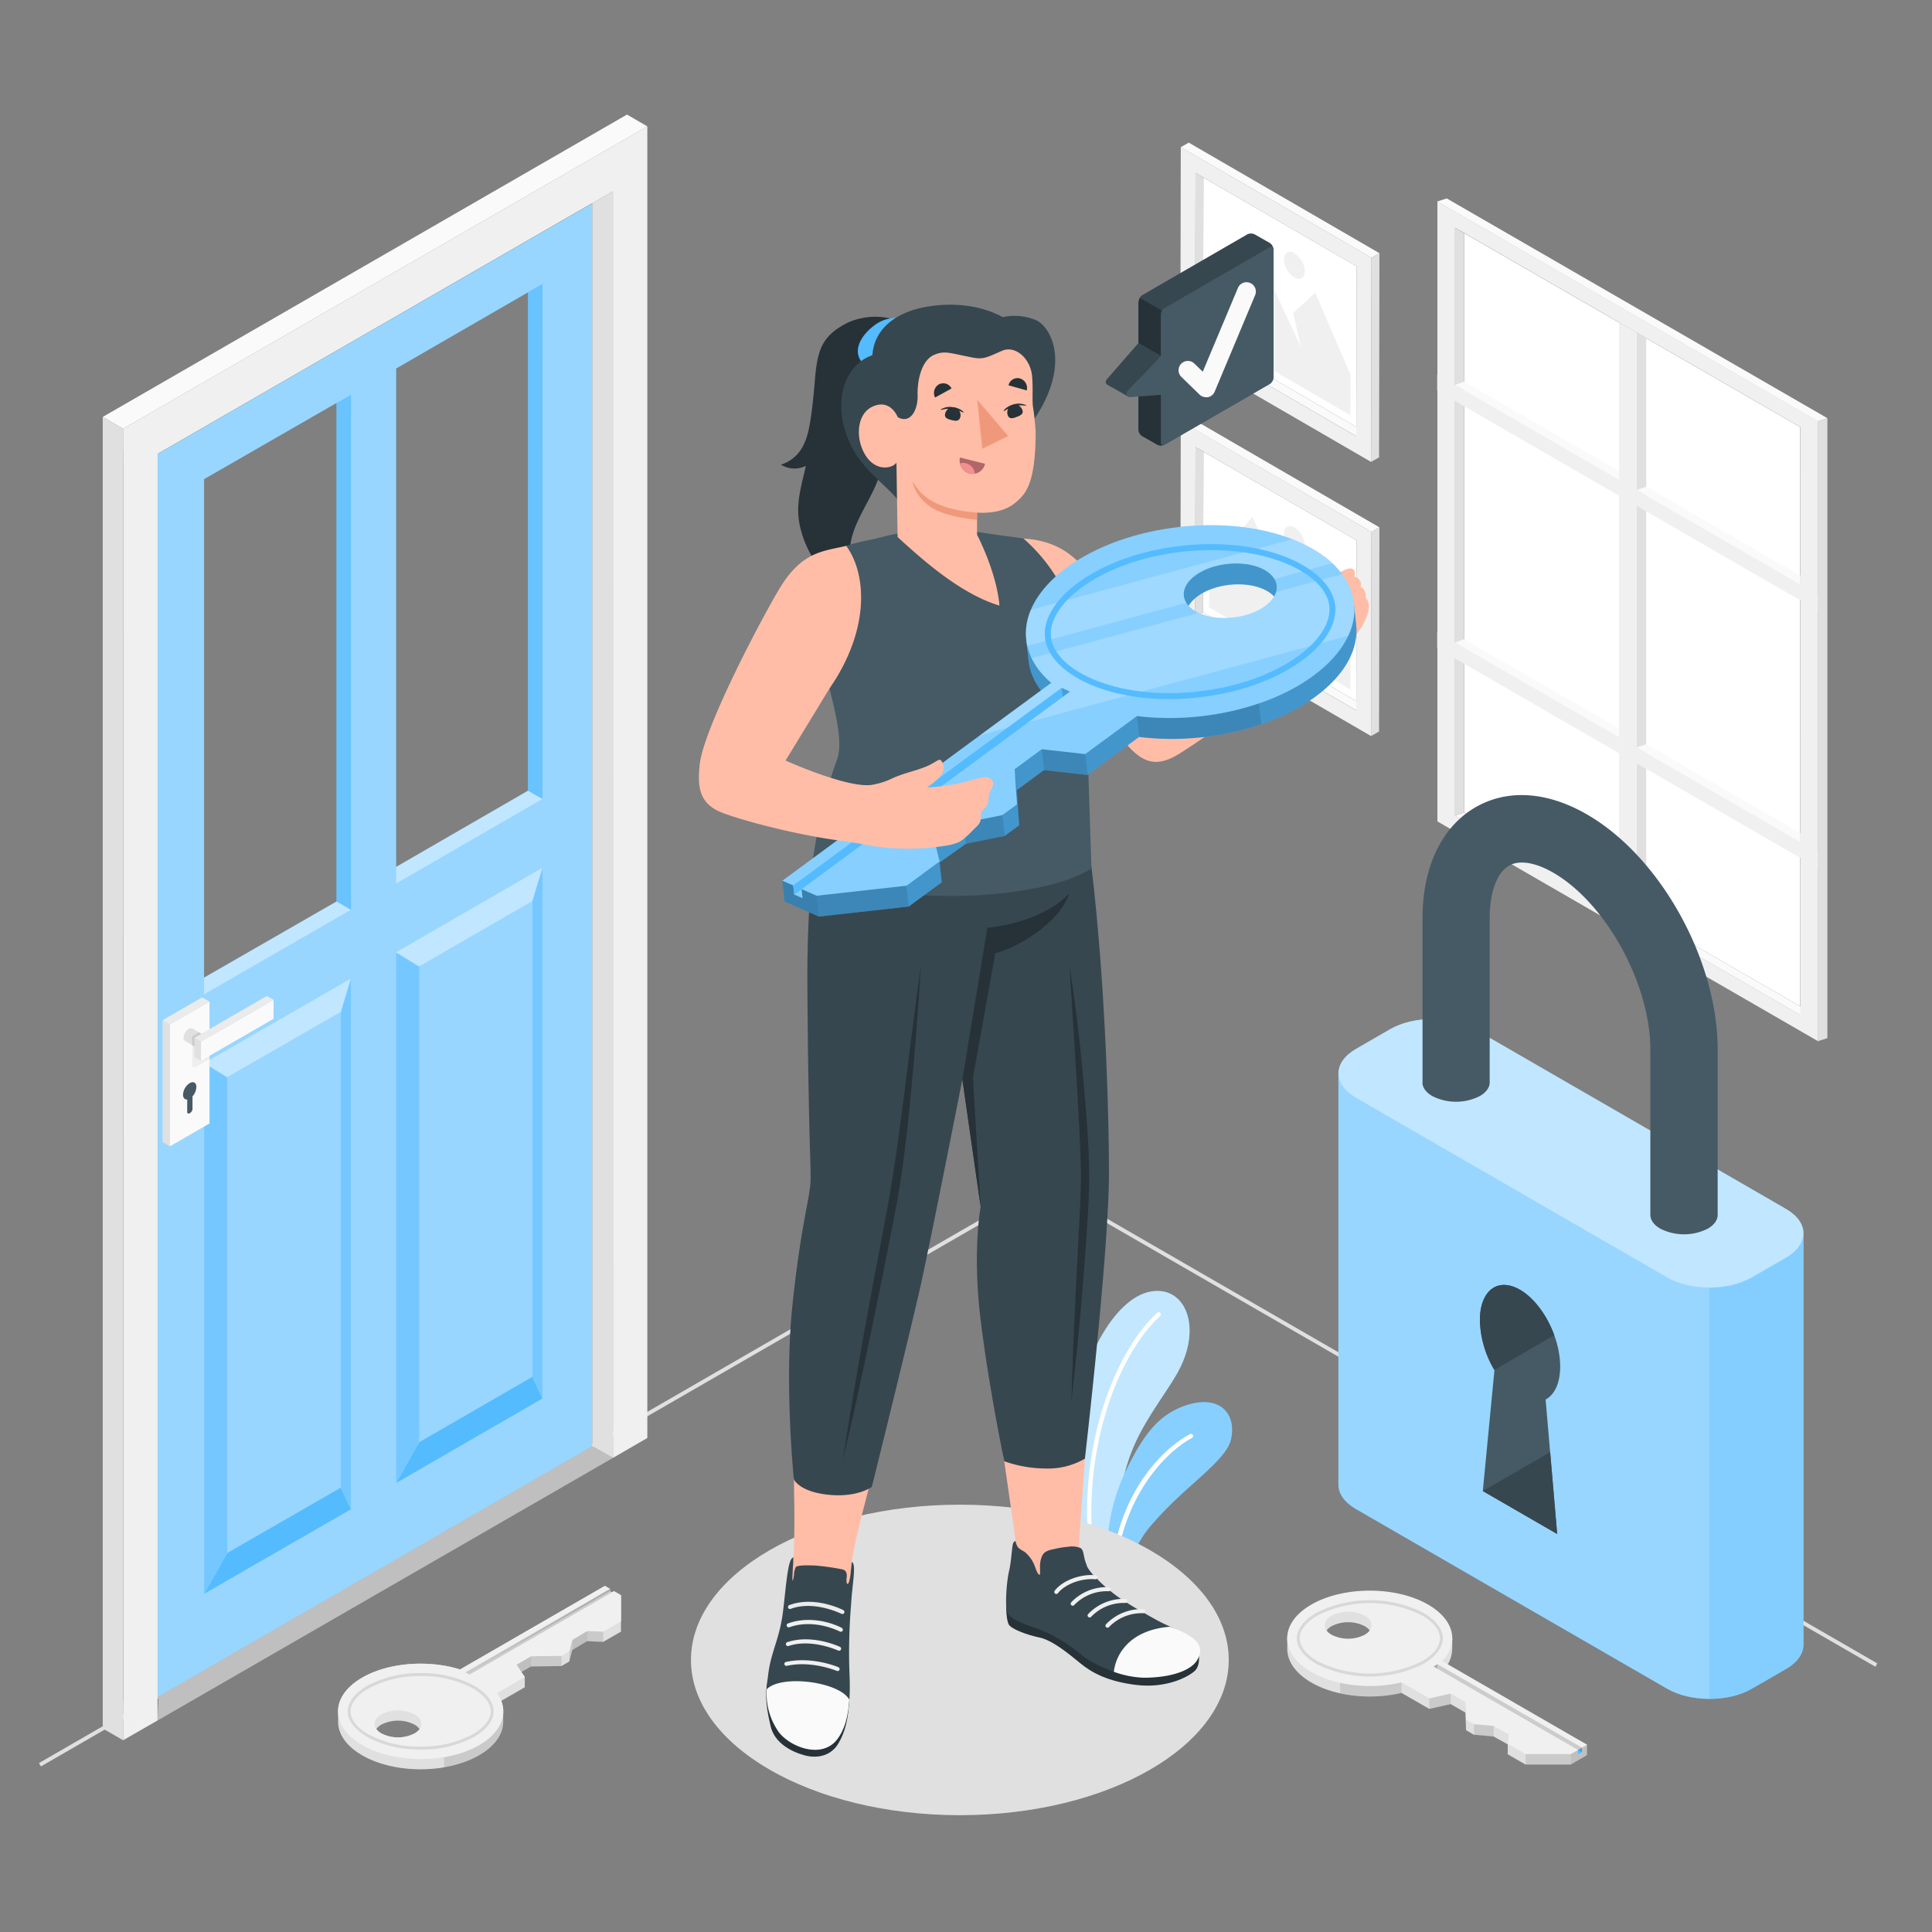 <svg xmlns="http://www.w3.org/2000/svg" viewBox="0 0 500 500"><rect x="0" y="0" width="500" height="500" fill="#808080" stroke="none"/><g id="freepik--Floor--inject-9"><polygon id="freepik--floor--inject-9" points="10.59 457.15 10.09 456.28 270.31 306.04 270.56 306.19 485.85 430.49 485.35 431.35 270.31 307.2 10.59 457.15" style="fill:#e0e0e0"></polygon></g><g id="freepik--Window--inject-9"><g id="freepik--window--inject-9"><g id="freepik--window--inject-9"><g id="freepik--Frame--inject-9"><polygon points="468.32 261.85 465.9 262.68 376.52 211.08 378.94 210.25 468.32 261.85" style="fill:#fafafa"></polygon><polygon points="378.94 210.25 465.9 260.44 465.89 110.53 378.94 60.35 378.94 210.25" style="fill:#fff"></polygon><path d="M372,212.58l98.52,56.89V109L372,52.15Zm4.57-153.65,89.37,51.6V262.68l-89.38-51.6Z" style="fill:#f0f0f0"></path><polygon points="376.52 211.08 378.94 210.25 378.94 60.35 376.52 58.93 376.52 211.08" style="fill:#e0e0e0"></polygon><polygon points="465.9 215.63 465.9 217.87 376.52 166.27 378.94 165.43 465.9 215.63" style="fill:#fafafa"></polygon><polygon points="465.9 148.98 465.9 151.22 376.52 99.61 378.94 98.78 465.9 148.98" style="fill:#fafafa"></polygon><polygon points="371.95 52.15 374.41 51.35 472.93 108.23 470.47 109.03 371.95 52.15" style="fill:#fafafa"></polygon><polygon points="472.93 108.23 470.47 109.03 470.47 269.46 472.93 268.67 472.93 108.23" style="fill:#e0e0e0"></polygon><polygon points="426.04 87.52 423.58 86.1 423.58 238.26 426.04 237.46 426.04 87.52" style="fill:#e0e0e0"></polygon></g><polygon points="419.01 83.47 423.58 86.1 423.58 238.26 419.01 235.61 419.01 83.47" style="fill:#f0f0f0"></polygon><polygon points="371.95 96.97 371.95 101.11 470.47 158 470.47 153.86 371.95 96.97" style="fill:#f0f0f0"></polygon><polygon points="371.95 163.62 371.95 167.76 470.47 224.64 470.47 220.5 371.95 163.62" style="fill:#f0f0f0"></polygon><polygon points="423.58 126.78 426.04 125.97 465.9 148.98 465.9 151.22 423.58 126.78" style="fill:#fafafa"></polygon><polygon points="423.58 193.41 426.04 192.6 465.9 215.61 465.9 217.84 423.58 193.41" style="fill:#fafafa"></polygon></g></g></g><g id="freepik--Pictures--inject-9"><g id="freepik--Picture--inject-9"><g id="freepik--frame--inject-9"><polygon points="353.04 182.63 351.01 183.84 309.32 159.66 311.36 158.45 353.04 182.63" style="fill:#fafafa"></polygon><polygon points="311.36 158.45 351.01 181.44 351.09 139.87 311.44 116.89 311.36 158.45" style="fill:#fff"></polygon><path d="M305.48,161.86l49.35,28.63.11-52.83L305.58,109Zm3.92-46.17,41.69,24.18-.08,44-41.69-24.18Z" style="fill:#f0f0f0"></path><polygon points="309.32 159.66 311.36 158.45 311.44 116.89 309.4 115.69 309.32 159.66" style="fill:#e0e0e0"></polygon><polygon points="305.58 109.03 307.65 107.86 357 136.48 354.94 137.66 305.58 109.03" style="fill:#fafafa"></polygon><polygon points="357 136.48 354.94 137.66 354.83 190.49 356.9 189.31 357 136.48" style="fill:#e0e0e0"></polygon></g><g id="freepik--Land--inject-9"><polygon points="312.91 157.21 349.47 178.41 349.49 167.85 340.38 146.7 334.67 151.97 336.7 160.83 324.11 133.78 312.93 146.64 312.91 157.21" style="fill:#f0f0f0"></polygon><path d="M335,136.48a6,6,0,0,1,2.7,4.7c0,1.72-1.22,2.42-2.71,1.55a6,6,0,0,1-2.7-4.69C332.34,136.31,333.55,135.62,335,136.48Z" style="fill:#f0f0f0"></path></g></g><g id="freepik--picture--inject-9"><g id="freepik--frame--inject-9"><polygon points="353.04 111.68 351.01 112.89 309.32 88.71 311.36 87.5 353.04 111.68" style="fill:#fafafa"></polygon><polygon points="311.36 87.5 351.01 110.49 351.09 68.92 311.44 45.94 311.36 87.5" style="fill:#fff"></polygon><path d="M305.48,90.92l49.35,28.62.11-52.83L305.58,38.09Zm3.92-46.18,41.69,24.18-.08,44L309.32,88.71Z" style="fill:#f0f0f0"></path><polygon points="309.32 88.71 311.36 87.5 311.44 45.94 309.4 44.74 309.32 88.71" style="fill:#e0e0e0"></polygon><polygon points="305.58 38.09 307.65 36.91 357 65.53 354.94 66.71 305.58 38.09" style="fill:#fafafa"></polygon><polygon points="357 65.53 354.94 66.71 354.83 119.54 356.9 118.36 357 65.53" style="fill:#e0e0e0"></polygon></g><g id="freepik--land--inject-9"><polygon points="312.91 86.26 349.47 107.46 349.49 96.9 340.38 75.75 334.67 81.02 336.7 89.88 324.11 62.83 312.93 75.69 312.91 86.26" style="fill:#f0f0f0"></polygon><path d="M335,65.53a6,6,0,0,1,2.7,4.7c0,1.72-1.22,2.42-2.71,1.55a6,6,0,0,1-2.7-4.69C332.34,65.36,333.55,64.67,335,65.53Z" style="fill:#f0f0f0"></path></g></g></g><g id="freepik--Door--inject-9"><g id="freepik--door--inject-9"><g id="freepik--Interior--inject-9"><polygon points="158.64 377.29 40.77 445.26 45.27 313.7 158.64 377.29" style="fill:#e0e0e0"></polygon></g><g id="freepik--interior--inject-9" style="opacity:0.15"><polygon points="158.64 377.29 40.77 445.26 40.86 309.45 158.64 377.29"></polygon></g><g id="freepik--door--inject-9"><g id="freepik--door--inject-9"><path d="M35.41,120.56V442.24l117.87-68V52.59ZM87.12,233.3,52.81,253v-129l34.31-19.74Zm49.55-28.68-34.2,19.77v-129l34.21-19.76Z" style="fill:#54BBFF"></path><path d="M35.41,120.56V442.24l117.87-68V52.59ZM87.12,233.3,52.81,253v-129l34.31-19.74Zm49.55-28.68-34.2,19.77v-129l34.21-19.76Z" style="fill:#fff;opacity:0.4"></path><polygon points="87.11 233.3 90.82 235.44 52.81 257.32 52.81 253.04 87.11 233.3" style="fill:#fff;opacity:0.4"></polygon><polygon points="136.67 204.63 140.38 206.77 102.48 228.67 98.77 226.53 136.67 204.63" style="fill:#fff;opacity:0.4"></polygon><polygon points="136.67 204.63 136.67 75.61 140.39 73.46 140.38 206.77 136.67 204.63" style="fill:#54BBFF;opacity:0.7"></polygon><polygon points="90.82 235.44 102.48 228.67 102.48 95.42 90.82 102.19 90.82 235.44" style="fill:#54BBFF"></polygon><polygon points="90.82 235.44 102.48 228.67 102.48 95.42 90.82 102.19 90.82 235.44" style="fill:#fff;opacity:0.4"></polygon><polygon points="90.82 235.44 87.11 233.3 87.11 104.33 90.82 102.19 90.82 235.44" style="fill:#54BBFF;opacity:0.7"></polygon><polygon points="90.82 253.24 52.81 275.13 52.81 412.51 90.82 390.62 90.82 253.24" style="fill:#fff;opacity:0.4"></polygon><polygon points="88.21 261.89 58.8 278.81 58.81 401.9 88.21 384.99 88.21 261.89" style="fill:#54BBFF"></polygon><polygon points="88.21 261.89 58.8 278.81 58.81 401.9 88.21 384.99 88.21 261.89" style="fill:#fff;opacity:0.4"></polygon><polygon points="52.81 275.13 58.8 278.81 58.81 401.9 52.81 412.51 52.81 275.13" style="fill:#54BBFF;opacity:0.7"></polygon><polygon points="90.82 253.24 88.21 261.89 88.21 384.99 90.82 390.62 90.82 253.24" style="fill:#54BBFF;opacity:0.7"></polygon><polygon points="90.82 390.62 88.21 384.99 58.81 401.9 52.81 412.51 90.82 390.62" style="fill:#54BBFF"></polygon><polygon points="140.39 224.57 102.48 246.47 102.48 383.85 140.39 361.95 140.39 224.57" style="fill:#fff;opacity:0.4"></polygon><polygon points="137.78 233.22 108.48 250.15 108.48 373.24 137.78 356.31 137.78 233.22" style="fill:#54BBFF"></polygon><polygon points="137.78 233.22 108.48 250.15 108.48 373.24 137.78 356.31 137.78 233.22" style="fill:#fff;opacity:0.4"></polygon><polygon points="102.48 246.47 108.48 250.15 108.48 373.24 102.48 383.85 102.48 246.47" style="fill:#54BBFF;opacity:0.7"></polygon><polygon points="140.39 224.57 137.78 233.22 137.78 356.31 140.39 361.95 140.39 224.57" style="fill:#54BBFF;opacity:0.7"></polygon><polygon points="140.39 361.95 137.78 356.31 108.48 373.24 102.48 383.85 140.39 361.95" style="fill:#54BBFF"></polygon><g id="freepik--Latch--inject-9"><polygon points="42.07 264.03 43.97 265.13 43.97 296.67 42.07 295.57 42.07 264.03" style="fill:#e0e0e0"></polygon><polygon points="43.97 265.13 54.22 259.21 54.22 290.75 43.97 296.67 43.97 265.13" style="fill:#fafafa"></polygon><path d="M54.22,267.89l-4.49,2.59v5.13a.62.62,0,0,0,.92.53l3.57-2.06Z" style="opacity:0.05"></path><polygon points="54.22 259.21 52.32 258.12 42.07 264.03 43.97 265.13 54.22 259.21" style="fill:#ebebeb"></polygon><path d="M47.9,269.42l4.7,2.72,1.88-3.26-4.7-2.71h0a.93.93,0,0,0-.94.09,2.94,2.94,0,0,0-1.33,2.3A.93.93,0,0,0,47.9,269.42Z" style="fill:#e0e0e0"></path><polygon points="49.73 270.48 51.44 271.47 51.44 269.22 53.26 268.17 51.55 267.19 49.73 268.24 49.73 270.48" style="opacity:0.1"></polygon><polygon points="52.01 269.58 52.01 274.51 70.79 263.67 70.79 258.74 52.01 269.58" style="fill:#fafafa"></polygon><polygon points="52.01 269.58 50.3 268.59 50.3 273.52 52.01 274.51 52.01 269.58" style="fill:#e0e0e0"></polygon><polygon points="70.79 258.74 69.08 257.75 50.3 268.59 52.01 269.58 70.79 258.74" style="fill:#ebebeb"></polygon><path d="M47.37,283.31a3.8,3.8,0,0,1,1.72-3c1-.55,1.73-.11,1.73,1a3.85,3.85,0,0,1-1,2.43V287a1.3,1.3,0,0,1-.58,1l-.21.12c-.32.18-.58,0-.58-.34v-3.22C47.8,284.59,47.37,284.13,47.37,283.31Z" style="fill:#455a64"></path></g></g><polygon points="30.02 439.13 35.41 442.24 35.41 120.56 30.01 117.45 30.02 439.13" style="fill:#263238"></polygon><polygon points="147.88 49.47 30.01 117.45 35.41 120.56 153.28 52.59 147.88 49.47" style="fill:#37474f"></polygon></g><g id="freepik--Casing--inject-9"><polygon points="153.28 374.28 158.64 377.29 158.64 49.49 153.28 52.58 153.28 374.28" style="fill:#e0e0e0"></polygon><polygon points="158.64 377.29 167.53 372.15 167.53 32.7 31.85 110.96 31.86 450.37 40.77 445.26 40.77 117.47 158.63 49.49 158.64 377.29" style="fill:#f0f0f0"></polygon><polygon points="167.53 32.7 31.85 110.96 26.59 107.9 162.27 29.65 167.53 32.7" style="fill:#fafafa"></polygon><polygon points="31.85 450.37 31.85 110.96 26.59 107.9 26.59 447.33 31.85 450.37" style="fill:#e0e0e0"></polygon></g></g></g><g id="freepik--Padlock--inject-9"><g id="freepik--padlock--inject-9"><path d="M346.38,277.78c0-2.28,1.5-4.56,4.52-6.31l8.89-5.13c6-3.48,15.81-3.48,21.84,0l80.59,46.53c3,1.74,4.52,4,4.52,6.31h0V425.62h0c0,2.29-1.5,4.58-4.52,6.32l-8.89,5.13c-6,3.48-15.81,3.48-21.84,0L350.9,390.54c-3-1.74-4.52-4-4.52-6.3h0V277.78Z" style="fill:#54BBFF"></path><path d="M346.38,277.78c0-2.28,1.5-4.56,4.52-6.31l8.89-5.13c6-3.48,15.81-3.48,21.84,0l80.59,46.53c3,1.74,4.52,4,4.52,6.31h0V425.62h0c0,2.29-1.5,4.58-4.52,6.32l-8.89,5.13c-6,3.48-15.81,3.48-21.84,0L350.9,390.54c-3-1.74-4.52-4-4.52-6.3h0V277.78Z" style="fill:#fff;opacity:0.4"></path><path d="M453.33,330.61l8.89-5.13c6-3.48,6-9.13,0-12.61l-80.59-46.53c-6-3.48-15.81-3.48-21.84,0l-8.89,5.13c-6,3.49-6,9.13,0,12.61l80.59,46.53C437.52,334.09,447.3,334.09,453.33,330.61Z" style="fill:#fff;opacity:0.4"></path><path d="M442.4,333.22V439.68a22.27,22.27,0,0,0,10.92-2.6l8.9-5.14c3-1.74,4.54-4,4.51-6.33V319.17c0,2.3-1.49,4.57-4.51,6.31l-8.9,5.14A22.27,22.27,0,0,1,442.4,333.22Z" style="fill:#54BBFF;opacity:0.3"></path><path d="M383.75,385.88,403,397l-3-34.81c2.3-1.22,3.77-4.21,3.77-8.51,0-7.67-4.66-16.57-10.41-19.89S383,334,383,341.65a26.15,26.15,0,0,0,3.77,12.86Z" style="fill:#455a64"></path><polygon points="383.75 385.88 401.18 375.81 402.99 396.99 383.75 385.88" style="fill:#37474f"></polygon><path d="M393.37,333.78c3.76,2.17,7.05,6.74,8.88,11.78l-15.52,9h0A26.15,26.15,0,0,1,383,341.65C383,334,387.62,330.46,393.37,333.78Z" style="fill:#37474f"></path><path d="M368.15,280.15h0V237.58c0-13.19,5-23.62,13.67-28.64,8.29-4.79,18.55-4.14,28.88,1.83,19,10.95,33.83,37.68,33.83,60.85v42.79h0c0,1.29-.85,2.58-2.55,3.56a13.62,13.62,0,0,1-12.31,0c-1.7-1-2.56-2.27-2.56-3.56h0V271.62c0-17-11.5-37.9-25.12-45.77-4.65-2.68-8.82-3.35-11.46-1.82-3.1,1.79-5,6.86-5,13.55v42.56h0v0h0c0,1.28-.87,2.55-2.55,3.52a13.62,13.62,0,0,1-12.31,0c-1.69-1-2.54-2.24-2.55-3.52h0Z" style="fill:#455a64"></path></g></g><g id="freepik--Keys--inject-9"><g id="freepik--Key--inject-9"><path d="M333.14,424v2.69c0,3.17,2.07,6.34,6.26,8.76,6.3,3.64,15.56,4.52,23.31,2.67l7.2,4.15,5.53-1.25,3.78,2.18.2,4.57,2,1.17,5.1.45,3.68,2.05V454l4.6,2.66h11.72l4.2-2.42v-2.72l-37.47-18.92a8.62,8.62,0,0,0,2.59-5.89V424c-.56-2.63-2.75-4-6.25-6-8.35-4.82-21.88-4.82-30.23,0C335.64,420.16,333.51,421.16,333.14,424Zm11.47-3.15a9.45,9.45,0,0,1,8.57,0c2.36,1.37,2.36,3.58,0,4.94a9.45,9.45,0,0,1-8.57,0C342.25,424.43,342.25,422.22,344.61,420.85Z" style="fill:#e0e0e0"></path><path d="M339.4,432.73c6.3,3.63,15.56,4.52,23.31,2.67l7.2,4.15,5.53-1.25,3.78,2.18.2,4.57,2,1.17,5.1.45,4,2.22-.31,2.4,4.6,2.66h11.72l4.2-2.42-37.47-21.64c4.41-4.68,3.2-10.66-3.66-14.62-8.35-4.82-21.88-4.82-30.23,0S331.05,427.91,339.4,432.73Zm5.21-14.6a9.45,9.45,0,0,1,8.57,0c2.36,1.36,2.36,3.58,0,4.94a9.45,9.45,0,0,1-8.57,0C342.25,421.71,342.25,419.49,344.61,418.13Z" style="fill:#f0f0f0"></path><g style="opacity:0.1"><path d="M340.63,430.6c-3.2-1.85-5-4.25-5-6.6s1.84-4.75,5-6.6a31,31,0,0,1,27.77,0c3.2,1.85,5,4.25,5,6.6s-1.83,4.75-5,6.6a31,31,0,0,1-27.77,0Zm.38-12.53c-2.95,1.7-4.65,3.86-4.65,5.93s1.7,4.23,4.65,5.93a30.27,30.27,0,0,0,27,0c3-1.7,4.65-3.87,4.65-5.93s-1.7-4.23-4.65-5.93a30.18,30.18,0,0,0-27,0Z"></path></g><path d="M346.82,435.51v2.72a36.25,36.25,0,0,0,15.89-.11V435.4A36.25,36.25,0,0,1,346.82,435.51Z" style="opacity:0.1"></path><polygon points="369.91 439.55 369.91 442.27 375.44 441.02 375.44 438.3 369.91 439.55" style="opacity:0.1"></polygon><polygon points="379.22 440.48 379.22 443.2 379.42 447.77 379.42 445.05 379.22 440.48" style="opacity:0.1"></polygon><polygon points="381.46 446.22 381.46 448.94 386.56 449.39 386.56 446.67 381.46 446.22" style="opacity:0.1"></polygon><rect x="394.84" y="453.95" width="11.72" height="2.72" style="opacity:0.1"></rect><polygon points="410.76 451.52 410.76 454.25 406.56 456.67 406.56 453.95 408.4 452.89 408.4 454.06 409.41 453.47 409.41 452.29 410.76 451.52" style="opacity:0.15"></polygon><polygon points="409.41 452.29 408.4 452.89 408.4 454.06 409.41 453.47 409.41 452.29" style="fill:#54BBFF"></polygon><polygon points="409.41 452.29 409.41 453.47 370.99 431.29 372 430.69 409.41 452.29" style="opacity:0.15"></polygon><polygon points="372 430.69 372 431.87 370.99 431.29 372 430.69" style="opacity:0.15"></polygon></g><g id="freepik--key--inject-9"><path d="M158.9,411.79l-.54.31-.5-.31v-.59l-1.32-.77-37.47,21.63c-8.1-2.55-18.46-1.85-25.32,2.11-4.21,2.43-6.29,5.62-6.25,8.8v2.61c0,3.15,2.08,6.3,6.25,8.7,8.35,4.82,21.88,4.82,30.23,0,4.19-2.41,6.27-5.58,6.25-8.74V442.9a7.58,7.58,0,0,0-.52-2.71l6.1-3.52V434l-.87-1.28,2.48-1.43,7.9-.12,2-1.18.78-2.95,3.85-2.3,4.15.18,4.61-2.66v-9.42ZM98.7,448.61a4.07,4.07,0,0,1-1.32-1.14,4.32,4.32,0,0,1,1.32-1.14,9.45,9.45,0,0,1,8.57,0,4.16,4.16,0,0,1,1.31,1.14,3.92,3.92,0,0,1-1.31,1.14A9.45,9.45,0,0,1,98.7,448.61Z" style="fill:#e0e0e0"></path><path d="M130.2,443.62V446c-.16,3-2.22,6-6.22,8.33a27.56,27.56,0,0,1-9.07,3.11v-2.68a27,27,0,0,0,9.07-3.1C127.83,449.39,129.92,446.54,130.2,443.62Z" style="opacity:0.1"></path><polyline points="120.86 433.03 120.45 432.8 157.86 411.2" style="opacity:0.15"></polyline><polygon points="137.42 431.3 137.42 428.64 133.64 430.81 134.94 432.73 137.42 431.3" style="opacity:0.15"></polygon><polygon points="145.32 428.52 145.32 431.18 137.42 431.3 137.42 428.64 145.32 428.52" style="opacity:0.1"></polygon><polygon points="148.13 424.39 148.13 427.05 147.35 430 147.35 427.34 148.13 424.39" style="opacity:0.1"></polygon><polygon points="151.98 424.75 151.98 422.09 148.13 424.39 148.13 427.05 151.98 424.75" style="opacity:0.15"></polygon><polygon points="151.98 422.09 156.13 422.27 156.13 424.93 151.98 424.75 151.98 422.09" style="opacity:0.1"></polygon><path d="M124,451.62c6.31-3.63,7.84-9,4.63-13.45l7.2-4.16-2.17-3.19,3.78-2.18,7.9-.12,2-1.18.78-2.95,3.85-2.3,4.15.18,4.61-2.66v-6.76l-1.84-1.06-.54.31-.5-.31v-.59l-1.32-.77-37.47,21.63c-8.1-2.55-18.46-1.85-25.32,2.11-8.35,4.82-8.35,12.63,0,17.45S115.63,456.44,124,451.62Zm-25.28-3c-2.36-1.36-2.36-3.58,0-4.94a9.45,9.45,0,0,1,8.57,0c2.36,1.36,2.36,3.58,0,4.94A9.45,9.45,0,0,1,98.7,448.61Z" style="fill:#f0f0f0"></path><g style="opacity:0.1"><path d="M108.87,452.78A28.35,28.35,0,0,1,95,449.5c-3.2-1.85-5-4.26-5-6.6s1.83-4.76,5-6.6A28.25,28.25,0,0,1,108.87,433a28.23,28.23,0,0,1,13.88,3.29c3.2,1.84,5,4.25,5,6.6s-1.84,4.75-5,6.6A28.34,28.34,0,0,1,108.87,452.78Zm0-19A27.56,27.56,0,0,0,95.36,437c-3,1.71-4.64,3.87-4.64,5.94s1.69,4.22,4.64,5.93A27.56,27.56,0,0,0,108.87,452a27.52,27.52,0,0,0,13.5-3.18c2.95-1.7,4.65-3.87,4.65-5.93s-1.7-4.23-4.65-5.94A27.52,27.52,0,0,0,108.87,433.78Z"></path></g><polygon points="157.86 411.2 157.86 411.79 158.37 412.1 121.49 433.39 120.45 432.8 157.86 411.2" style="opacity:0.15"></polygon><polyline points="157.86 411.2 157.86 411.79 120.86 433.03" style="opacity:0.15"></polyline></g></g><g id="freepik--Plant--inject-9"><g id="freepik--Plants--inject-9"><path d="M297.88,334.24c-9.25,1.58-18,17.34-19.69,33.3A101.05,101.05,0,0,0,279.38,394l2.05,1.49,1.15.84,4,2.89,2.47,1.8a71,71,0,0,1,2-19.69h0A47.84,47.84,0,0,1,295,371c3.36-6.45,8.35-12.74,10.5-17.19C310.89,342.73,306.5,332.77,297.88,334.24Z" style="fill:#54BBFF"></path><path d="M297.88,334.24c-9.25,1.58-18,17.34-19.69,33.3A101.05,101.05,0,0,0,279.38,394l2.05,1.49,1.15.84,4,2.89,2.47,1.8a71,71,0,0,1,2-19.69h0A47.84,47.84,0,0,1,295,371c3.36-6.45,8.35-12.74,10.5-17.19C310.89,342.73,306.5,332.77,297.88,334.24Z" style="fill:#fff;opacity:0.65"></path><path d="M300.19,340.64c-10,9.15-19,31.16-17.61,55.71l-1.15-.84c-1.15-24.54,7.95-46.52,18-55.7a.56.56,0,1,1,.74.83Z" style="fill:#fff"></path><path d="M306.1,364c-5.83,2.22-10,6.58-15.05,17.33h0a50.4,50.4,0,0,0-4.46,17.89l2.47,1.8,1.15.83,1.05.75,1.46,1.08a29,29,0,0,1,6.16-10c8.1-9.29,18.39-15.54,19.69-21.14C320.13,365.82,315.52,360.44,306.1,364Z" style="fill:#54BBFF"></path><path d="M306.1,364c-5.83,2.22-10,6.58-15.05,17.33h0a50.4,50.4,0,0,0-4.46,17.89l2.47,1.8,1.15.83,1.05.75,1.46,1.08a29,29,0,0,1,6.16-10c8.1-9.29,18.39-15.54,19.69-21.14C320.13,365.82,315.52,360.44,306.1,364Z" style="fill:#fff;opacity:0.3"></path><path d="M308.47,372.16a.57.57,0,0,0,.24-.76.56.56,0,0,0-.76-.23c-6.35,3.34-16.23,12.88-19.52,29.41l.63.46.4.29C292.67,384.79,302.66,375.21,308.47,372.16Z" style="fill:#fff"></path></g></g><g id="freepik--Shadow--inject-9"><ellipse id="freepik--shadow--inject-9" cx="248.41" cy="429.59" rx="69.59" ry="40.18" style="fill:#e0e0e0"></ellipse></g><g id="freepik--Character--inject-9"><g id="freepik--character--inject-9"><g id="freepik--Bottom--inject-9"><path d="M205.21,404.89c1.07-14.84-.59-26.21.64-49.37h0c.11-5.94.33-12.3.73-17.95,1.33-19,4.27-25.51,4.54-29.18,0,0,.5-29.58,1.74-71.18.59-19.57,6.26-25.5,10.79-35.89h53.86c6,25.63,7.73,81.53,7.55,108-.09,13.46-5.53,85.51-5.64,87.17-.38,5.88.13,8.2,2.43,10.67,4.83,5.18,11.82,10.11,17.87,14.62-.87,2.31-8.15,2.23-11.75.47a92.53,92.53,0,0,1-13.42-8.56c-5-3.68-11.32-6.63-11.4-12.23a4.87,4.87,0,0,0-.17-1c-.09-3.26-7.71-51.46-8.34-62.64-.55-9.62.62-25.93.62-25.93l-6.2-40.74s-3.83,24.08-7.7,40.52C238.22,325,233,347.83,229.48,364.3h0c-3.41,19-8.41,32.47-9.27,42-.27,2.27-2.83,24.52-3.89,29.62s-12.17,5.23-12.89-3.54C203,426.52,205,407.68,205.21,404.89Z" style="fill:#ffbda7"></path><path d="M249.06,271.1l4.53-29.38s17.54-2.08,23.92-8.21c0,0-8,11.35-19.94,13.2l-5,24.36,2.64,40.42Z" style="fill:#f28f8f"></path><path d="M310,427.64c.31,0,.81,3.38-.85,4.84-1.91,1.69-7.54,4.48-15,3.59s-11.57-3.16-14.58-5.63-7.25-6-10.65-6.67c-3.14-.66-6.57-2-7.59-3s-.92-5.28-.92-5.28Z" style="fill:#263238"></path><path d="M262.83,398.83s-.57,0-.75,1c-.22,1.19-.43,4.65-.9,6.61-.66,2.72-1.06,8.29-.62,10.5s5.57,3.69,8.86,4.9a41.57,41.57,0,0,1,10.67,6.59c3.55,2.86,11,5.68,15.84,5.7,7.45,0,12.24-2,13.7-4.73,1.81-3.33.34-5.23-8.25-9.1-1.63-.73-7.35-4-9.3-5.23a43.89,43.89,0,0,1-5.86-4.27,33.55,33.55,0,0,1-2.64-2.56,11.48,11.48,0,0,1-2.19-2.74c-.1-.22-.17-.49-.26-.72a11.46,11.46,0,0,1-.58-2c-.15-.71-.24-1.74-.93-2.16a5.74,5.74,0,0,0-3.05-.33,24.33,24.33,0,0,0-3.3.5c-1.25.3-2.71.43-3.44,1.62a6.23,6.23,0,0,0-.67,3.1c0,.5,0,1,0,1.5,0,.22.09.6-.21.51s-.61-.82-.72-1.07c-.24-.56-.4-1.16-.66-1.7a9.09,9.09,0,0,0-1.09-1.8,8.39,8.39,0,0,0-1.36-1.37,13.17,13.17,0,0,1-1.48-.93A3.46,3.46,0,0,1,262.83,398.83Z" style="fill:#37474f"></path><path d="M302.77,421c-10.77.86-14.09,7.55-14.5,11.67a25.68,25.68,0,0,0,7.66,1.52c7.45,0,12.55-2,14-4.73C311.64,426.29,310.43,423.79,302.77,421Z" style="fill:#fafafa"></path><path d="M286.62,421.25a.51.51,0,0,1-.33-.11.53.53,0,0,1-.09-.74,12.69,12.69,0,0,1,9.7-3.95.54.54,0,0,1,.48.58.52.52,0,0,1-.58.47,11.7,11.7,0,0,0-8.77,3.56A.56.56,0,0,1,286.62,421.25Z" style="fill:#f0f0f0"></path><path d="M282,418.6a.54.54,0,0,1-.33-.12.51.51,0,0,1-.08-.73,12.61,12.61,0,0,1,9.69-3.95.54.54,0,0,1,.48.58.53.53,0,0,1-.58.47,11.68,11.68,0,0,0-8.77,3.55A.51.51,0,0,1,282,418.6Z" style="fill:#f0f0f0"></path><path d="M277.62,415.56a.53.53,0,0,1-.41-.86,12.66,12.66,0,0,1,9.69-3.94.53.53,0,1,1-.1,1.05,11.72,11.72,0,0,0-8.77,3.55A.53.53,0,0,1,277.62,415.56Z" style="fill:#f0f0f0"></path><path d="M273.38,412.52a.57.57,0,0,1-.33-.11.53.53,0,0,1-.09-.74c2-2.63,6.68-4.39,10.59-4a.53.53,0,0,1,.47.58.52.52,0,0,1-.57.47c-3.53-.35-7.86,1.27-9.66,3.6A.51.51,0,0,1,273.38,412.52Z" style="fill:#f0f0f0"></path><path d="M219.81,439.86c-.3,5.08-1.09,8.45-2.89,11.43s-5.2,3.92-8.65,3-7.85-3.2-8.84-7.58-1.56-7.39-.78-12.1Z" style="fill:#263238"></path><path d="M205.33,403.07c-1.42.11-1.84,6.94-2.66,13.77-.88,7.32-3.06,10.34-3.84,16.35-.9,6.86.24,9.92,2.64,14.07s10.91,8.21,15.1,2.27c3.42-4.84,3.56-10.21,3.25-17.06a150.5,150.5,0,0,1,.45-17.35c.28-5.14,1.42-10.31.18-10.88-.09.75-.18,1.71-.28,2.45a12.66,12.66,0,0,1-.46,2.74c-.15.38-.46.78-.59.16a3.93,3.93,0,0,1,0-1.28c.21-1.89-.75-2.05-1.26-2.19a64.32,64.32,0,0,0-6.58-.94c-1.09-.07-4.83-.23-5.32.38a4.36,4.36,0,0,0-.47,2c-.12,1-.36,1.79-.39,1.46-.07-.74.07-2.66.09-3.12s.09-1.05.1-1.5S205.3,403.51,205.33,403.07Z" style="fill:#37474f"></path><path d="M198.43,437.16a17.06,17.06,0,0,0,2.66,10.42c2.4,4.15,11.59,8.23,15.78,2.29,2.09-2.95,2.65-6.45,2.93-10C217.29,435.28,202.39,433.26,198.43,437.16Z" style="fill:#fafafa"></path><path d="M216.71,432.4a.41.41,0,0,1-.18,0c-.05,0-6.62-2.74-13-1.26a.53.53,0,0,1-.24-1c6.76-1.56,13.46,1.23,13.71,1.34a.53.53,0,0,1-.28,1Z" style="fill:#f0f0f0"></path><path d="M203.84,426a.52.52,0,0,1-.12-1c6.36-2.16,13.42,1.08,13.69,1.22a.52.52,0,0,1,.22.71.54.54,0,0,1-.71.22c-.06,0-6.94-3.17-12.86-1.16A.42.42,0,0,1,203.84,426Z" style="fill:#f0f0f0"></path><path d="M204.06,421.16a.53.53,0,0,1-.44-.35.52.52,0,0,1,.32-.67c7-2.51,13.69,1,13.94,1.18a.52.52,0,1,1-.54.9c-.06,0-6.54-3.42-13.05-1.09A.46.46,0,0,1,204.06,421.16Z" style="fill:#f0f0f0"></path><path d="M204.41,416.41a.51.51,0,0,1-.44-.33.52.52,0,0,1,.31-.68c6.55-2.46,13.77,1.17,14,1.32a.53.53,0,0,1,.19.72.52.52,0,0,1-.72.2c-.06,0-7.06-3.54-13.14-1.26A.5.5,0,0,1,204.41,416.41Z" style="fill:#ebebeb"></path><path d="M216.69,201.49c-4.46,12.75-8,20.81-7.73,55.41.28,37.36.94,44.63.81,48.8s-2.56,11.63-4.7,32.18.39,45,.39,45,1.47,3.31,9.33,4c7.25.64,10.84-2.08,10.84-2.08s9.94-40,12.69-52.39,10.74-53.08,10.74-53.08l4.74,33s-2.21,11.34,0,29.36,6.11,36.48,6.11,36.48A32.5,32.5,0,0,0,271,380.05a18.8,18.8,0,0,0,9.77-2.55S287,323.88,287,303.45s-1.73-71.49-8.16-101.73Z" style="fill:#37474f"></path><path d="M255.53,240.1l-6.47,39.28,4.74,33-2-33.45,5.78-32.23c4.92-1.18,16.13-7.09,19.21-15.52C269.19,239.13,255.53,240.1,255.53,240.1ZM223.46,345.82q-2.86,16-5.32,32,3.71-15.8,7-31.66c2.22-10.58,4.32-21.14,6.4-31.79s3.25-21.43,4.29-32.19,1.85-21.54,2.5-32.33c-1.49,10.7-2.83,21.43-4.18,32.14s-2.78,21.4-4.75,32S225.34,335.19,223.46,345.82Zm55.86-53.73c.21,4.68.49,9.39.41,14s-.38,9.36-.61,14.05l-.71,14.1q-.74,14.09-1.12,28.22,1.65-14,2.81-28.11c.77-9.39,1.49-18.75,1.81-28.23,0-9.52-.84-18.87-1.68-28.27s-2-18.74-3.45-28L278.54,278C278.8,282.71,279.11,287.4,279.32,292.09Z" style="fill:#263238"></path></g><g id="freepik--Top--inject-9"><g id="freepik--Arm--inject-9"><path d="M264.84,139.38c12.61.73,16.44,8.55,22.43,16.31C292,161.87,301.8,176,301.8,176s19.59-9.39,22.8-12.46c2.2-2.11,1.53-3,5.15-6.58,2.55-2.5,5.48-4,6.94-6.27,1.15-1.78,3.93.12,2.26,3.77a18.41,18.41,0,0,1-1.95,3,14.15,14.15,0,0,0,4-2.54c2.83-3,3.68-6.35,7.66-7.66,1.68-.56,2.27.57,1.89,2a2.12,2.12,0,0,1,1.58,2.73c1.06.08,1.54,2.05,1.28,2.7.65.63,1.94,2.61-1,7.54a37.93,37.93,0,0,1-5.34,6.65A78.31,78.31,0,0,1,338.4,173a39.45,39.45,0,0,0-9.31,5.09c-4.17,2.83-14.49,11.12-23.94,17-7.85,4.88-11.24.51-16.8-6.22-3.67-4.45-15.62-19.12-15.62-19.12C267.49,160.45,263.12,146.08,264.84,139.38Z" style="fill:#ffbda7"></path><path d="M341.08,163.31c-5.42-.85-10.51,2.49-11.35,6.9a6.2,6.2,0,0,1,2.57-6.3C334.16,162.48,338.06,162,341.08,163.31Z" style="fill:#f0997a"></path></g><path d="M234.23,83.8a17.31,17.31,0,0,0-15-.22c-6.45,3.32-7.68,6.92-8.31,14.51-.95,11.4-1.76,14.83-3.14,17.42a9.62,9.62,0,0,1-5.68,4.74,6.67,6.67,0,0,0,6.46.32c-1.2,5.47-2.84,10.07-1.47,15.88.92,3.91,2.92,8.35,5.9,11.17,2.54,2.41,6.19,3.17,9.26,4.55-2-4.48-3.11-8.7-1.63-13.7,1.63-5.51,5.38-10.18,7.08-15.74,2.35-7.69,5-15.65,5.75-23.68A151.37,151.37,0,0,0,234.23,83.8Z" style="fill:#263238"></path><path d="M235.29,83.31c-.72-1.18-5.17-1.78-8.6.6s-6.22,6.43-3.75,9.7C225.27,96.68,240,87.83,235.29,83.31Z" style="fill:#54BBFF"></path><path d="M210,225c2.69-19.6,6.22-26.77,6.84-29.13,1.56-5.95-2.21-16.54-3.27-22.66-2.31-13.33,2.38-29.25,5.44-32,0,0,3.51-1,6.47-1.56,2.34-.48,4.08-1.13,7.24-1.62,8.42-1.31,15.73-1.23,18.37-.68,2.09.44,13.75,2,13.76,2A44,44,0,0,1,274.31,151c3.53,6,6.5,9.92,6.74,24,.28,16.55.86,32.58,1.42,49.75C269,233.47,227.91,234.92,210,225Z" style="fill:#455a64"></path><g id="freepik--Head--inject-9"><g id="freepik--head--inject-9"><path d="M268.27,82.91a14.62,14.62,0,0,0-8.77-.84c-5.65-3.08-13.12-4-20.52-2.52-5.53,1.1-12.63,4.45-13.21,12.38-7.29,2.47-10.59,12.38-5.81,22.75,3.46,7.54,10.12,11.17,13.2,15.77l23.46-17.81c2.71,3.1,6.35,2.86,11.2-4.42C276.78,94.76,272.49,85.16,268.27,82.91Z" style="fill:#37474f"></path><path d="M225.79,105.24c4.67-2.17,6.54,2.71,6.54,2.71,3.11,1.84,5.27-1.61,5.15-5.74-.1-3.44.85-9,4.4-10.43,2.64-1.06,3.78-.44,9.75.74,2.88.56,3.75,0,7.66-1.72,3.41-1.53,7.35,1.91,7.8,6.46.31,3.17,0,5.86.22,7.86a66,66,0,0,1,.71,6.68c0,13.7-2.74,16.25-5.32,18.36-2,1.67-5.25,2.78-9.84,2.51l0,5.72s5.09,9.66,5.79,18.34c-10.17-3.09-19.89-11.86-26.35-17.74L232,119.75c-1.15,1.49-4.77,2.13-7.35-1C221.31,114.62,221.32,107.32,225.79,105.24Z" style="fill:#ffbda7"></path><path d="M252.86,132.67c-4.47-.35-8.72-1.24-11.86-3.13a12.59,12.59,0,0,1-4.78-5s.16,3.45,4.43,6.54c3.92,2.82,12.21,3.44,12.21,3.44Z" style="fill:#f0997a"></path></g><polygon points="252.91 103.46 254.21 116.13 260.94 112.86 252.91 103.46" style="fill:#f0997a"></polygon><path d="M248.44,118.4l6.48,1.62a3.29,3.29,0,0,1-4,2.53A3.47,3.47,0,0,1,248.44,118.4Z" style="fill:#b16668"></path><path d="M250.56,120.1a3,3,0,0,0-2.12-.18,3.43,3.43,0,0,0,2.48,2.63,3.35,3.35,0,0,0,1.37,0A3.05,3.05,0,0,0,250.56,120.1Z" style="fill:#f28f8f"></path><path d="M264.55,106c.43,1.06-.31,1.46-1.34,1.87s-2,.68-2.39-.39a2,2,0,1,1,3.73-1.48Z" style="fill:#263238"></path><path d="M260.94,105.24a5.22,5.22,0,0,1,1.48-.62,4.27,4.27,0,0,1,1.55-.15,4.77,4.77,0,0,1,1.6.39s.08.13,0,.12a13.75,13.75,0,0,0-1.43-.07,7.82,7.82,0,0,0-1.73.29,7.3,7.3,0,0,0-1.93.83c-.2.11-.59.35-.63.38s-.11-.1-.08-.15A3.33,3.33,0,0,1,260.94,105.24Z" style="fill:#263238"></path><path d="M261,99.72l4.72,1.32a2.58,2.58,0,0,0-1.76-3.1A2.39,2.39,0,0,0,261,99.72Z" style="fill:#263238"></path><path d="M244.62,107c-.29,1.12.5,1.41,1.57,1.69s2,.42,2.32-.7a2,2,0,0,0-1.43-2.51A2.06,2.06,0,0,0,244.62,107Z" style="fill:#263238"></path><path d="M248.11,105.78a5.23,5.23,0,0,0-1.55-.41,4.09,4.09,0,0,0-1.56,0,4.74,4.74,0,0,0-1.54.6s-.06.14,0,.12c.42-.08.79-.18,1.4-.25a7.4,7.4,0,0,1,1.76.06,7.74,7.74,0,0,1,2,.57c.21.09.62.27.66.3s.1-.12.07-.17A3.57,3.57,0,0,0,248.11,105.78Z" style="fill:#263238"></path><path d="M246.26,100.54,242,102.88a2.57,2.57,0,0,1,1-3.41A2.39,2.39,0,0,1,246.26,100.54Z" style="fill:#263238"></path></g><g id="freepik--key--inject-9"><path d="M336.67,145.61c-17.64-7.72-44.5-4.73-60,6.68-6.5,4.78-10.55,8-11.09,13.3l.6,5.41c.46,4,2.63,7.86,6.46,11.12l-70.19,45.81.6,5.4,8.87,3.88,23.25-2.59,8.56-6.3-.57-5.1,6.83-4.88,10-2,3.78-2.77-.6-9.11,7-5.16,11.26,1.26,13.37-9.84c15.79,2,34-1.83,45.67-10.45,7.78-5.72,11.22-12.47,10.5-18.75l-.6-5.35C349,150.61,344.59,149.08,336.67,145.61ZM328,162.25c-4.39,3.23-12,4.08-17,1.89s-5.48-6.58-1.09-9.81,12-4.08,17-1.89S332.43,159,328,162.25Z" style="fill:#54BBFF"></path><path d="M336.67,145.61c-17.64-7.72-44.5-4.73-60,6.68-6.5,4.78-10.55,8-11.09,13.3l.6,5.41c.46,4,2.63,7.86,6.46,11.12l-70.19,45.81.6,5.4,8.87,3.88,23.25-2.59,8.56-6.3-.57-5.1,6.83-4.88,10-2,3.78-2.77-.6-9.11,7-5.16,11.26,1.26,13.37-9.84c15.79,2,34-1.83,45.67-10.45,7.78-5.72,11.22-12.47,10.5-18.75l-.6-5.35C349,150.61,344.59,149.08,336.67,145.61ZM328,162.25c-4.39,3.23-12,4.08-17,1.89s-5.48-6.58-1.09-9.81,12-4.08,17-1.89S332.43,159,328,162.25Z" style="opacity:0.2"></path><path d="M336.07,140.21c-17.64-7.72-44.5-4.73-60,6.68-12.74,9.38-13.83,21.51-4,29.83l-69.59,51.21,8.87,3.88,23.25-2.59,8.56-6.29L242,218.24l7.41-5.29,10-2,3.78-2.78-.6-9.11,7-5.16,11.25,1.26,13.38-9.84c15.79,2,34-1.83,45.67-10.45C355.43,163.44,353.7,147.93,336.07,140.21Zm-8.63,16.64c-4.39,3.23-12,4.08-17,1.89s-5.48-6.58-1.09-9.81,12-4.08,17-1.89S331.83,153.62,327.44,156.85Z" style="fill:#54BBFF"></path><path d="M336.07,140.21c-17.64-7.72-44.5-4.73-60,6.68-12.74,9.38-13.83,21.51-4,29.83l-69.59,51.21,8.87,3.88,23.25-2.59,8.56-6.29L242,218.24l7.41-5.29,10-2,3.78-2.78-.6-9.11,7-5.16,11.25,1.26,13.38-9.84c15.79,2,34-1.83,45.67-10.45C355.43,163.44,353.7,147.93,336.07,140.21Zm-8.63,16.64c-4.39,3.23-12,4.08-17,1.89s-5.48-6.58-1.09-9.81,12-4.08,17-1.89S331.83,153.62,327.44,156.85Z" style="fill:#fff;opacity:0.3"></path><g style="opacity:0.2"><path d="M265.88,167.15,307,156c-1.38-2.21-.65-4.93,2.32-7.11,4.39-3.23,12-4.08,17-1.89a7.26,7.26,0,0,1,3.49,2.84l15-4.06a30.93,30.93,0,0,0-8.79-5.61c-.52-.22-1.06-.41-1.59-.61l-67.7,18.28A15.18,15.18,0,0,0,265.88,167.15Z" style="fill:#fff"></path><path d="M348.93,164.54a15.07,15.07,0,0,0-1.59-15.95l-17.09,4.62a7.15,7.15,0,0,1-2.81,3.64c-4.39,3.23-12,4.08-17,1.89l-.24-.12L267,170.29a19.34,19.34,0,0,0,5.08,6.43L253.6,190.28Z" style="fill:#fff"></path></g><path d="M310.18,180.49c-10.49,1.17-20.54-.06-28.29-3.45-6.76-3-10.93-7.33-11.45-12s2.59-9.83,8.53-14.21c6.82-5,16.35-8.42,26.84-9.58s20.53.05,28.29,3.45c6.75,3,10.92,7.33,11.44,12S343,166.53,337,170.9C330.19,175.92,320.66,179.32,310.18,180.49ZM306,142.78c-10.22,1.14-19.49,4.44-26.1,9.3-5.48,4-8.37,8.71-7.91,12.8s4.3,8,10.54,10.75c7.51,3.29,17.27,4.47,27.5,3.33s19.49-4.44,26.09-9.29c5.49-4,8.37-8.71,7.92-12.81s-4.3-8-10.54-10.75C326,142.83,316.2,141.64,306,142.78Z" style="fill:#54BBFF"></path><path d="M325.81,182l.6,5.4a72.44,72.44,0,0,1-31.56,3.28l-.6-5.4A72.44,72.44,0,0,0,325.81,182Z" style="opacity:0.1"></path><polygon points="280.88 195.14 281.48 200.54 270.22 199.28 269.62 193.88 280.88 195.14" style="opacity:0.1"></polygon><polygon points="262.61 199.04 263.21 204.44 263.81 213.54 263.21 208.15 262.61 199.04" style="opacity:0.1"></polygon><polygon points="259.43 210.93 260.03 216.32 249.99 218.34 249.39 212.94 259.43 210.93" style="opacity:0.1"></polygon><rect x="211.55" y="230.5" width="23.39" height="5.43" transform="translate(-24.43 26.13) rotate(-6.35)" style="opacity:0.1"></rect><polygon points="202.45 227.93 203.05 233.33 211.92 237.21 211.32 231.81 207.43 230.11 207.69 232.44 205.55 231.5 205.29 229.15 202.45 227.93" style="opacity:0.15"></polygon><polygon points="205.29 229.15 207.43 230.11 207.69 232.44 205.55 231.5 205.29 229.15" style="fill:#54BBFF"></polygon><polygon points="205.29 229.15 207.43 230.11 207.69 232.44 205.55 231.5 205.29 229.15" style="fill:#fff;opacity:0.3"></polygon><polygon points="205.29 229.15 205.55 231.5 276.91 178.98 274.76 178.01 205.29 229.15" style="fill:#54BBFF"></polygon><polygon points="274.76 178.01 275.02 180.37 276.91 178.98 274.76 178.01" style="opacity:0.15"></polygon></g><g id="freepik--arm--inject-9"><path d="M201.56,152.61c5.92-10,11.5-9.91,17.44-11.34,5.26,7.19,6.28,21.53-4.34,36.93L203.3,196.83s17.09,7.71,22.9,6.18a18.59,18.59,0,0,0,4.92-1.67c3.5-1.47,4.85-1.55,8.17-2.8,2.6-1,3.69-2.29,4.18-1.81.64.61,1.35,2.37-.22,4.25a14.52,14.52,0,0,1-3.37,2.79,50.76,50.76,0,0,0,9.39-1.28c4.19-1,6.3-2.19,7.47-.56.74,1-.18,2.19-.58,3.15s-.15,2.51-.8,3.53c-.37.58-1.06.93-1.36,1.55s-.07,1.63-.31,2.41a3.48,3.48,0,0,1-1,1.4c-1.33,1.28-2.92,3.13-4.59,4a14.46,14.46,0,0,1-3.59.92,55.43,55.43,0,0,1-10.38.73c-6.45,0-10-1.16-16.25-2-11.66-1.52-25.5-5.18-31-7.3-6.16-2.38-6.34-7-5.81-12.34C182,188.65,196.88,160.46,201.56,152.61Z" style="fill:#ffbda7"></path></g></g></g></g><g id="freepik--speech-bubble--inject-9"><g id="freepik--speech-bubble--inject-9"><g id="freepik--speech-bubble--inject-9"><path d="M322.77,60.67l-27.14,15.7c-.54.31-1,1.06-1,2.51v32.33a2.08,2.08,0,0,0,1,1.68l3.85,2.19a2.14,2.14,0,0,0,1.94,0l27.15-15.7a2.16,2.16,0,0,0,1-1.68V64.52a2.11,2.11,0,0,0-1-1.67l-3.85-2.19A2.19,2.19,0,0,0,322.77,60.67Z" style="fill:#37474f"></path><path d="M301.43,115.07a2.24,2.24,0,0,1-1.94,0l-3.85-2.2a2.05,2.05,0,0,1-1-1.68V78.88a3.69,3.69,0,0,1,.34-1.8l5.75,3.31a1.8,1.8,0,0,0-.29,1v33.17C300.46,115.09,300.86,115.4,301.43,115.07Z" style="fill:#263238"></path><path d="M292,102.65c-.61-.36-5.25-3-5.4-3.06a.9.9,0,0,1-.19-1.38l8.24-9.46,5.8,3.33-8.62,9.21A.92.92,0,0,0,292,102.65Z" style="fill:#37474f"></path><path d="M328.58,64l-27.15,15.7a2.16,2.16,0,0,0-1,1.68V92.08l-8.62,9.21a.87.87,0,0,0,.55,1.49l8.07-.59h0v12.32c0,.62.44.87,1,.56l27.15-15.7a2.16,2.16,0,0,0,1-1.68V64.52C329.55,63.9,329.11,63.65,328.58,64Z" style="fill:#455a64"></path></g><path id="freepik--Check--inject-9" d="M323.54,73.23a2.41,2.41,0,0,0-3.16,1.28L311.27,96.2l-2.17-2.11a2.41,2.41,0,0,0-3.36,3.46l4.7,4.57a2.39,2.39,0,0,0,1.68.68,2,2,0,0,0,.48,0,2.41,2.41,0,0,0,1.75-1.42l10.48-25A2.41,2.41,0,0,0,323.54,73.23Z" style="fill:#fafafa"></path></g></g></svg>